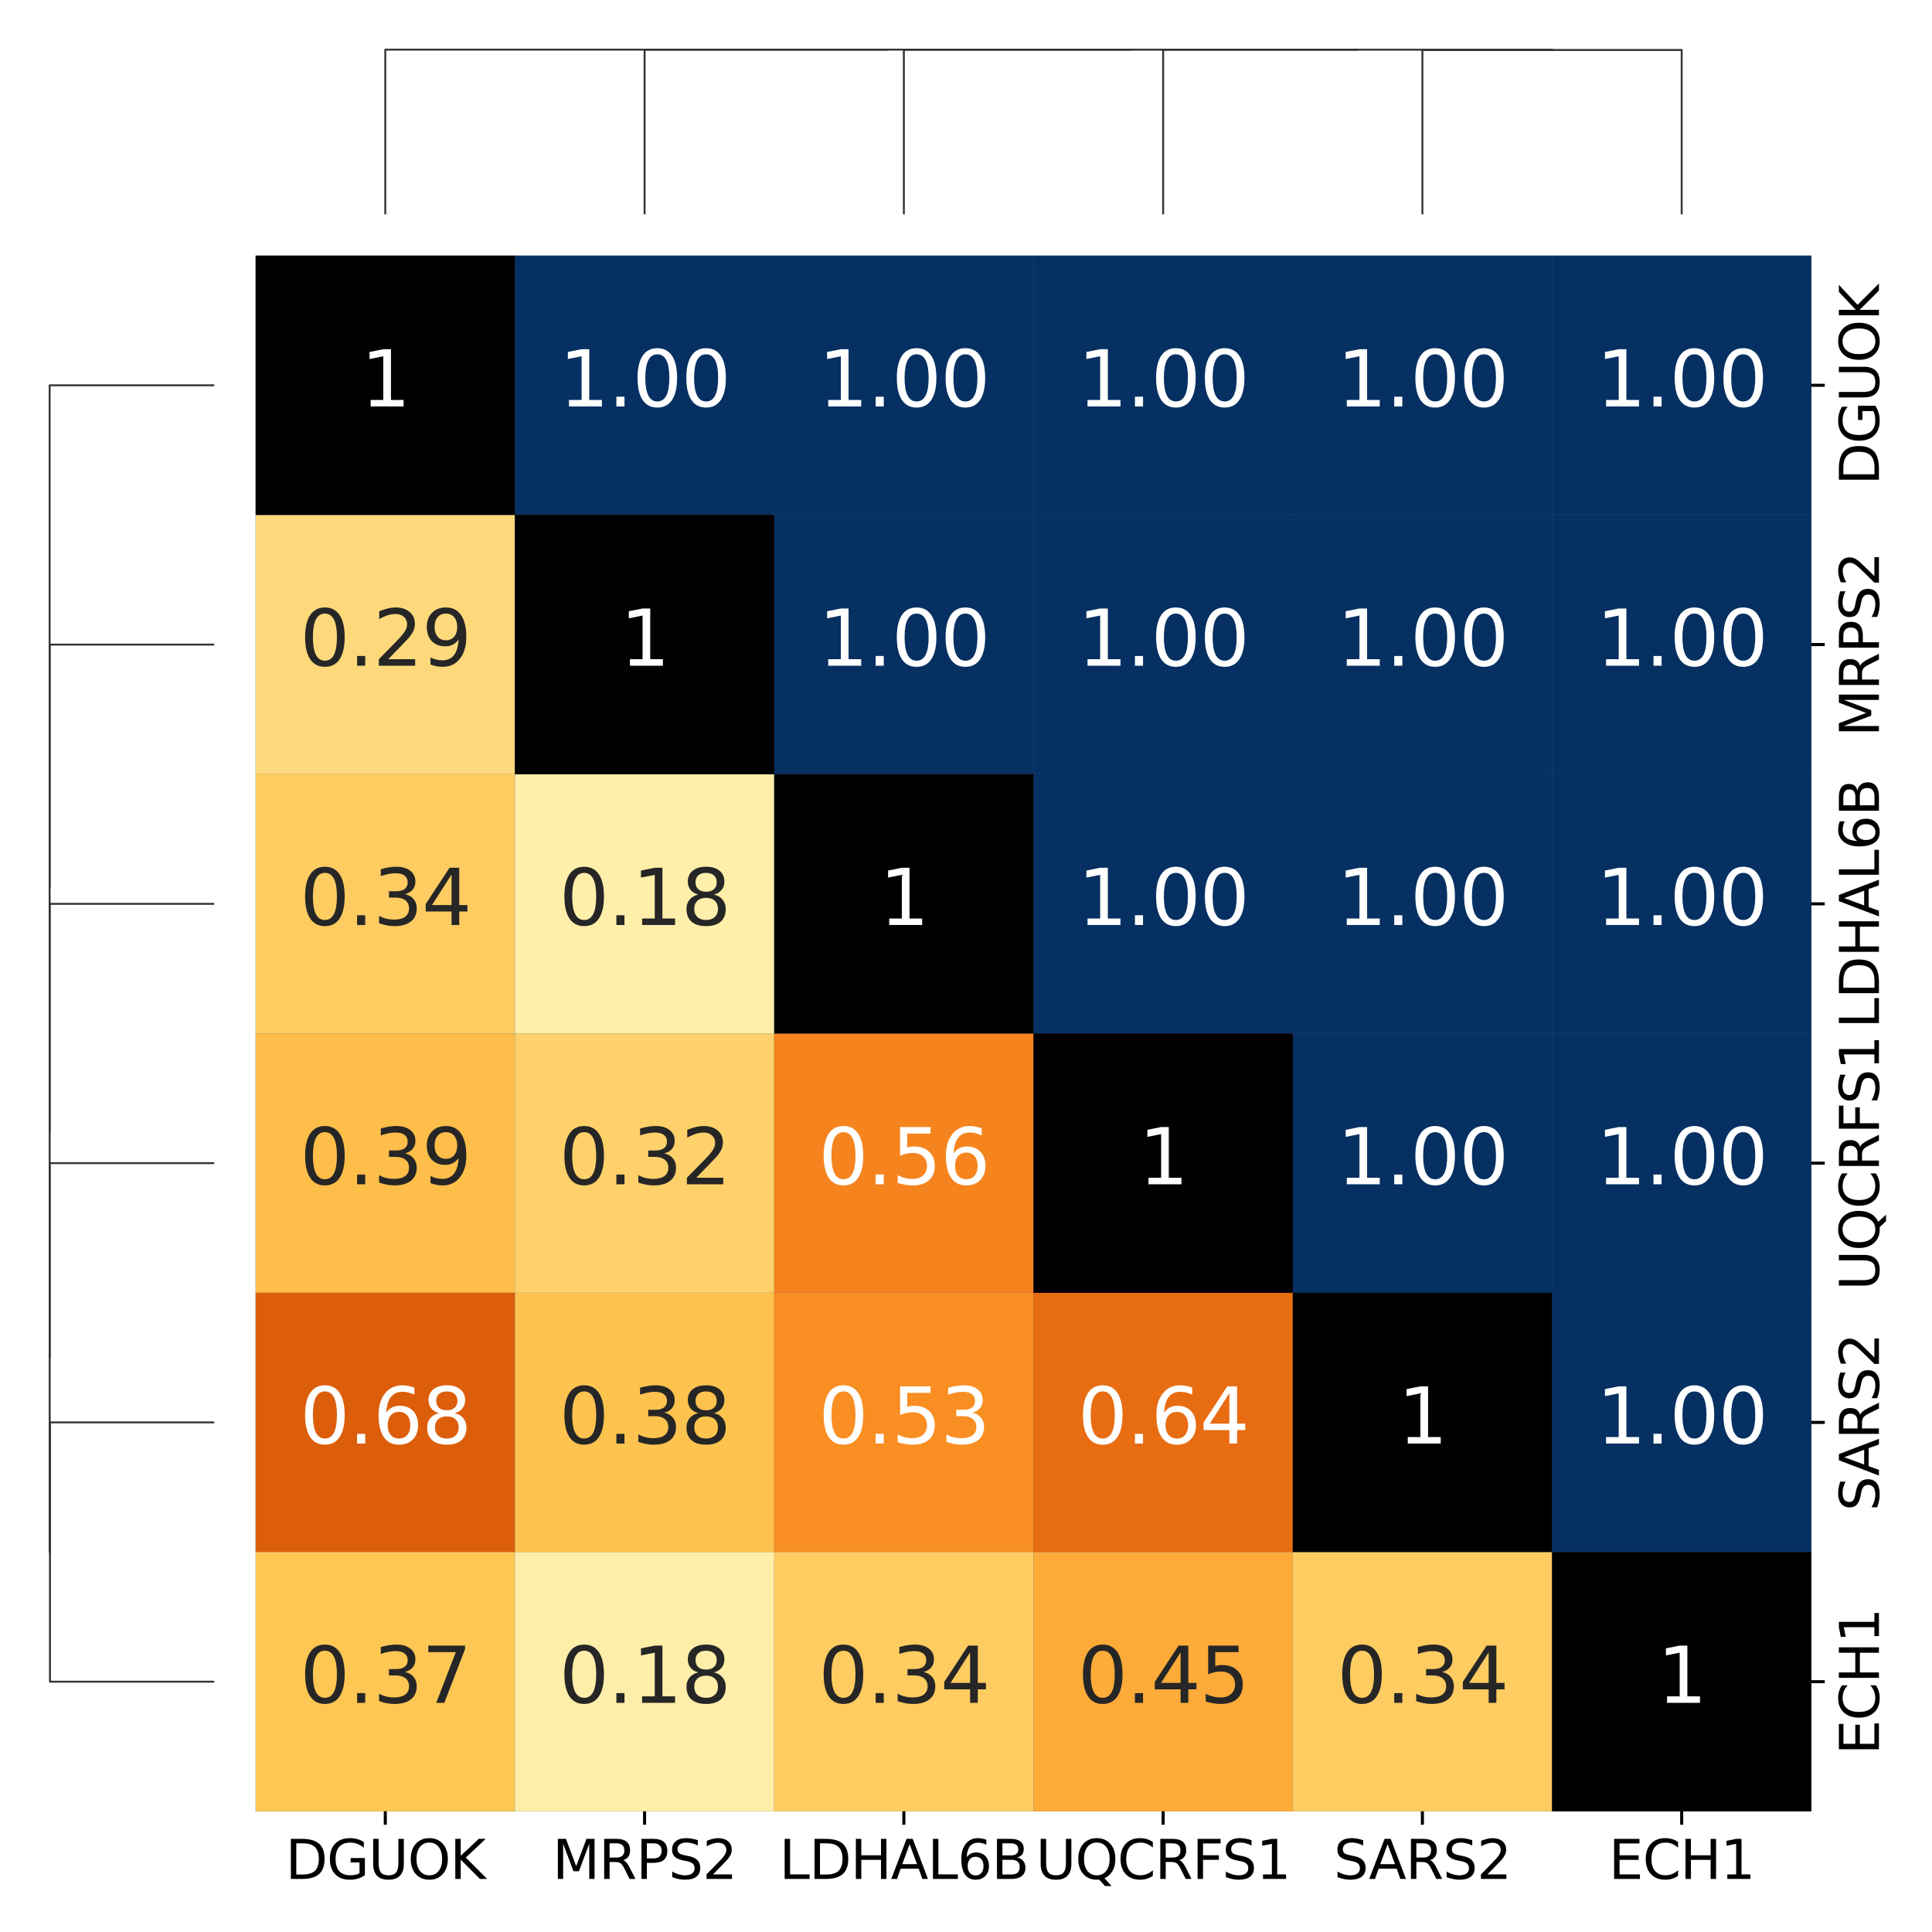<?xml version="1.0" encoding="utf-8" standalone="no"?>
<!DOCTYPE svg PUBLIC "-//W3C//DTD SVG 1.1//EN"
  "http://www.w3.org/Graphics/SVG/1.1/DTD/svg11.dtd">
<svg xmlns:xlink="http://www.w3.org/1999/xlink" width="504pt" height="504pt" viewBox="0 0 504 504" xmlns="http://www.w3.org/2000/svg" version="1.1">
 <defs>
  <style type="text/css">*{stroke-linejoin: round; stroke-linecap: butt}</style>
 </defs>
 <g id="figure_1">
  <g id="patch_1">
   <path d="M 0 504 
L 504 504 
L 504 0 
L 0 0 
z
" style="fill: #ffffff"/>
  </g>
  <g id="axes_1">
   <g id="LineCollection_1">
    <path d="M 55.892 371.063 
L 13.036 371.063 
L 13.036 438.701 
L 55.892 438.701 
" clip-path="url(#p4808b07f10)" style="fill: none; stroke: #333333; stroke-width: 0.5"/>
    <path d="M 55.892 303.425 
L 12.963 303.425 
L 12.963 404.882 
L 13.036 404.882 
" clip-path="url(#p4808b07f10)" style="fill: none; stroke: #333333; stroke-width: 0.5"/>
    <path d="M 55.892 235.787 
L 12.956 235.787 
L 12.956 354.154 
L 12.963 354.154 
" clip-path="url(#p4808b07f10)" style="fill: none; stroke: #333333; stroke-width: 0.5"/>
    <path d="M 55.892 168.149 
L 12.949 168.149 
L 12.949 294.97 
L 12.956 294.97 
" clip-path="url(#p4808b07f10)" style="fill: none; stroke: #333333; stroke-width: 0.5"/>
    <path d="M 55.892 100.511 
L 12.947 100.511 
L 12.947 231.56 
L 12.949 231.56 
" clip-path="url(#p4808b07f10)" style="fill: none; stroke: #333333; stroke-width: 0.5"/>
   </g>
  </g>
  <g id="axes_2">
   <g id="LineCollection_2">
    <path d="M 371.063 55.892 
L 371.063 13.036 
L 438.701 13.036 
L 438.701 55.892 
" clip-path="url(#p64d28098c8)" style="fill: none; stroke: #333333; stroke-width: 0.5"/>
    <path d="M 303.425 55.892 
L 303.425 12.963 
L 404.882 12.963 
L 404.882 13.036 
" clip-path="url(#p64d28098c8)" style="fill: none; stroke: #333333; stroke-width: 0.5"/>
    <path d="M 235.787 55.892 
L 235.787 12.956 
L 354.154 12.956 
L 354.154 12.963 
" clip-path="url(#p64d28098c8)" style="fill: none; stroke: #333333; stroke-width: 0.5"/>
    <path d="M 168.149 55.892 
L 168.149 12.949 
L 294.97 12.949 
L 294.97 12.956 
" clip-path="url(#p64d28098c8)" style="fill: none; stroke: #333333; stroke-width: 0.5"/>
    <path d="M 100.511 55.892 
L 100.511 12.947 
L 231.56 12.947 
L 231.56 12.949 
" clip-path="url(#p64d28098c8)" style="fill: none; stroke: #333333; stroke-width: 0.5"/>
   </g>
  </g>
  <g id="axes_3">
   <g id="patch_2">
    <path d="M 66.692 472.52 
L 472.52 472.52 
L 472.52 66.692 
L 66.692 66.692 
z
" style="fill: #ffffff"/>
   </g>
   <g id="QuadMesh_1">
    <path d="M 66.692 66.692 
L 134.33 66.692 
L 134.33 134.33 
L 66.692 134.33 
L 66.692 66.692 
" clip-path="url(#p5387a901c7)" style="fill: #67001f"/>
    <path d="M 134.33 66.692 
L 201.968 66.692 
L 201.968 134.33 
L 134.33 134.33 
L 134.33 66.692 
" clip-path="url(#p5387a901c7)" style="fill: #053061"/>
    <path d="M 201.968 66.692 
L 269.606 66.692 
L 269.606 134.33 
L 201.968 134.33 
L 201.968 66.692 
" clip-path="url(#p5387a901c7)" style="fill: #053061"/>
    <path d="M 269.606 66.692 
L 337.244 66.692 
L 337.244 134.33 
L 269.606 134.33 
L 269.606 66.692 
" clip-path="url(#p5387a901c7)" style="fill: #053061"/>
    <path d="M 337.244 66.692 
L 404.882 66.692 
L 404.882 134.33 
L 337.244 134.33 
L 337.244 66.692 
" clip-path="url(#p5387a901c7)" style="fill: #053061"/>
    <path d="M 404.882 66.692 
L 472.52 66.692 
L 472.52 134.33 
L 404.882 134.33 
L 404.882 66.692 
" clip-path="url(#p5387a901c7)" style="fill: #053061"/>
    <path d="M 66.692 134.33 
L 134.33 134.33 
L 134.33 201.968 
L 66.692 201.968 
L 66.692 134.33 
" clip-path="url(#p5387a901c7)" style="fill: #053061"/>
    <path d="M 134.33 134.33 
L 201.968 134.33 
L 201.968 201.968 
L 134.33 201.968 
L 134.33 134.33 
" clip-path="url(#p5387a901c7)" style="fill: #67001f"/>
    <path d="M 201.968 134.33 
L 269.606 134.33 
L 269.606 201.968 
L 201.968 201.968 
L 201.968 134.33 
" clip-path="url(#p5387a901c7)" style="fill: #053061"/>
    <path d="M 269.606 134.33 
L 337.244 134.33 
L 337.244 201.968 
L 269.606 201.968 
L 269.606 134.33 
" clip-path="url(#p5387a901c7)" style="fill: #053061"/>
    <path d="M 337.244 134.33 
L 404.882 134.33 
L 404.882 201.968 
L 337.244 201.968 
L 337.244 134.33 
" clip-path="url(#p5387a901c7)" style="fill: #053061"/>
    <path d="M 404.882 134.33 
L 472.52 134.33 
L 472.52 201.968 
L 404.882 201.968 
L 404.882 134.33 
" clip-path="url(#p5387a901c7)" style="fill: #053061"/>
    <path d="M 66.692 201.968 
L 134.33 201.968 
L 134.33 269.606 
L 66.692 269.606 
L 66.692 201.968 
" clip-path="url(#p5387a901c7)" style="fill: #053061"/>
    <path d="M 134.33 201.968 
L 201.968 201.968 
L 201.968 269.606 
L 134.33 269.606 
L 134.33 201.968 
" clip-path="url(#p5387a901c7)" style="fill: #053061"/>
    <path d="M 201.968 201.968 
L 269.606 201.968 
L 269.606 269.606 
L 201.968 269.606 
L 201.968 201.968 
" clip-path="url(#p5387a901c7)" style="fill: #67001f"/>
    <path d="M 269.606 201.968 
L 337.244 201.968 
L 337.244 269.606 
L 269.606 269.606 
L 269.606 201.968 
" clip-path="url(#p5387a901c7)" style="fill: #053061"/>
    <path d="M 337.244 201.968 
L 404.882 201.968 
L 404.882 269.606 
L 337.244 269.606 
L 337.244 201.968 
" clip-path="url(#p5387a901c7)" style="fill: #053061"/>
    <path d="M 404.882 201.968 
L 472.52 201.968 
L 472.52 269.606 
L 404.882 269.606 
L 404.882 201.968 
" clip-path="url(#p5387a901c7)" style="fill: #053061"/>
    <path d="M 66.692 269.606 
L 134.33 269.606 
L 134.33 337.244 
L 66.692 337.244 
L 66.692 269.606 
" clip-path="url(#p5387a901c7)" style="fill: #053061"/>
    <path d="M 134.33 269.606 
L 201.968 269.606 
L 201.968 337.244 
L 134.33 337.244 
L 134.33 269.606 
" clip-path="url(#p5387a901c7)" style="fill: #053061"/>
    <path d="M 201.968 269.606 
L 269.606 269.606 
L 269.606 337.244 
L 201.968 337.244 
L 201.968 269.606 
" clip-path="url(#p5387a901c7)" style="fill: #053061"/>
    <path d="M 269.606 269.606 
L 337.244 269.606 
L 337.244 337.244 
L 269.606 337.244 
L 269.606 269.606 
" clip-path="url(#p5387a901c7)" style="fill: #67001f"/>
    <path d="M 337.244 269.606 
L 404.882 269.606 
L 404.882 337.244 
L 337.244 337.244 
L 337.244 269.606 
" clip-path="url(#p5387a901c7)" style="fill: #053061"/>
    <path d="M 404.882 269.606 
L 472.52 269.606 
L 472.52 337.244 
L 404.882 337.244 
L 404.882 269.606 
" clip-path="url(#p5387a901c7)" style="fill: #053061"/>
    <path d="M 66.692 337.244 
L 134.33 337.244 
L 134.33 404.882 
L 66.692 404.882 
L 66.692 337.244 
" clip-path="url(#p5387a901c7)" style="fill: #053061"/>
    <path d="M 134.33 337.244 
L 201.968 337.244 
L 201.968 404.882 
L 134.33 404.882 
L 134.33 337.244 
" clip-path="url(#p5387a901c7)" style="fill: #053061"/>
    <path d="M 201.968 337.244 
L 269.606 337.244 
L 269.606 404.882 
L 201.968 404.882 
L 201.968 337.244 
" clip-path="url(#p5387a901c7)" style="fill: #053061"/>
    <path d="M 269.606 337.244 
L 337.244 337.244 
L 337.244 404.882 
L 269.606 404.882 
L 269.606 337.244 
" clip-path="url(#p5387a901c7)" style="fill: #053061"/>
    <path d="M 337.244 337.244 
L 404.882 337.244 
L 404.882 404.882 
L 337.244 404.882 
L 337.244 337.244 
" clip-path="url(#p5387a901c7)" style="fill: #67001f"/>
    <path d="M 404.882 337.244 
L 472.52 337.244 
L 472.52 404.882 
L 404.882 404.882 
L 404.882 337.244 
" clip-path="url(#p5387a901c7)" style="fill: #053061"/>
    <path d="M 66.692 404.882 
L 134.33 404.882 
L 134.33 472.52 
L 66.692 472.52 
L 66.692 404.882 
" clip-path="url(#p5387a901c7)" style="fill: #053061"/>
    <path d="M 134.33 404.882 
L 201.968 404.882 
L 201.968 472.52 
L 134.33 472.52 
L 134.33 404.882 
" clip-path="url(#p5387a901c7)" style="fill: #053061"/>
    <path d="M 201.968 404.882 
L 269.606 404.882 
L 269.606 472.52 
L 201.968 472.52 
L 201.968 404.882 
" clip-path="url(#p5387a901c7)" style="fill: #053061"/>
    <path d="M 269.606 404.882 
L 337.244 404.882 
L 337.244 472.52 
L 269.606 472.52 
L 269.606 404.882 
" clip-path="url(#p5387a901c7)" style="fill: #053061"/>
    <path d="M 337.244 404.882 
L 404.882 404.882 
L 404.882 472.52 
L 337.244 472.52 
L 337.244 404.882 
" clip-path="url(#p5387a901c7)" style="fill: #053061"/>
    <path d="M 404.882 404.882 
L 472.52 404.882 
L 472.52 472.52 
L 404.882 472.52 
L 404.882 404.882 
" clip-path="url(#p5387a901c7)" style="fill: #67001f"/>
   </g>
   <g id="QuadMesh_2">
    <path d="M 66.692 66.692 
L 134.33 66.692 
L 134.33 134.33 
L 66.692 134.33 
L 66.692 66.692 
" clip-path="url(#p5387a901c7)" style="fill: none"/>
    <path d="M 134.33 66.692 
L 201.968 66.692 
L 201.968 134.33 
L 134.33 134.33 
L 134.33 66.692 
" clip-path="url(#p5387a901c7)" style="fill: #053061"/>
    <path d="M 201.968 66.692 
L 269.606 66.692 
L 269.606 134.33 
L 201.968 134.33 
L 201.968 66.692 
" clip-path="url(#p5387a901c7)" style="fill: #053061"/>
    <path d="M 269.606 66.692 
L 337.244 66.692 
L 337.244 134.33 
L 269.606 134.33 
L 269.606 66.692 
" clip-path="url(#p5387a901c7)" style="fill: #053061"/>
    <path d="M 337.244 66.692 
L 404.882 66.692 
L 404.882 134.33 
L 337.244 134.33 
L 337.244 66.692 
" clip-path="url(#p5387a901c7)" style="fill: #053061"/>
    <path d="M 404.882 66.692 
L 472.52 66.692 
L 472.52 134.33 
L 404.882 134.33 
L 404.882 66.692 
" clip-path="url(#p5387a901c7)" style="fill: #053061"/>
    <path d="M 66.692 134.33 
L 134.33 134.33 
L 134.33 201.968 
L 66.692 201.968 
L 66.692 134.33 
" clip-path="url(#p5387a901c7)" style="fill: none"/>
    <path d="M 134.33 134.33 
L 201.968 134.33 
L 201.968 201.968 
L 134.33 201.968 
L 134.33 134.33 
" clip-path="url(#p5387a901c7)" style="fill: none"/>
    <path d="M 201.968 134.33 
L 269.606 134.33 
L 269.606 201.968 
L 201.968 201.968 
L 201.968 134.33 
" clip-path="url(#p5387a901c7)" style="fill: #053061"/>
    <path d="M 269.606 134.33 
L 337.244 134.33 
L 337.244 201.968 
L 269.606 201.968 
L 269.606 134.33 
" clip-path="url(#p5387a901c7)" style="fill: #053061"/>
    <path d="M 337.244 134.33 
L 404.882 134.33 
L 404.882 201.968 
L 337.244 201.968 
L 337.244 134.33 
" clip-path="url(#p5387a901c7)" style="fill: #053061"/>
    <path d="M 404.882 134.33 
L 472.52 134.33 
L 472.52 201.968 
L 404.882 201.968 
L 404.882 134.33 
" clip-path="url(#p5387a901c7)" style="fill: #053061"/>
    <path d="M 66.692 201.968 
L 134.33 201.968 
L 134.33 269.606 
L 66.692 269.606 
L 66.692 201.968 
" clip-path="url(#p5387a901c7)" style="fill: none"/>
    <path d="M 134.33 201.968 
L 201.968 201.968 
L 201.968 269.606 
L 134.33 269.606 
L 134.33 201.968 
" clip-path="url(#p5387a901c7)" style="fill: none"/>
    <path d="M 201.968 201.968 
L 269.606 201.968 
L 269.606 269.606 
L 201.968 269.606 
L 201.968 201.968 
" clip-path="url(#p5387a901c7)" style="fill: none"/>
    <path d="M 269.606 201.968 
L 337.244 201.968 
L 337.244 269.606 
L 269.606 269.606 
L 269.606 201.968 
" clip-path="url(#p5387a901c7)" style="fill: #053061"/>
    <path d="M 337.244 201.968 
L 404.882 201.968 
L 404.882 269.606 
L 337.244 269.606 
L 337.244 201.968 
" clip-path="url(#p5387a901c7)" style="fill: #053061"/>
    <path d="M 404.882 201.968 
L 472.52 201.968 
L 472.52 269.606 
L 404.882 269.606 
L 404.882 201.968 
" clip-path="url(#p5387a901c7)" style="fill: #053061"/>
    <path d="M 66.692 269.606 
L 134.33 269.606 
L 134.33 337.244 
L 66.692 337.244 
L 66.692 269.606 
" clip-path="url(#p5387a901c7)" style="fill: none"/>
    <path d="M 134.33 269.606 
L 201.968 269.606 
L 201.968 337.244 
L 134.33 337.244 
L 134.33 269.606 
" clip-path="url(#p5387a901c7)" style="fill: none"/>
    <path d="M 201.968 269.606 
L 269.606 269.606 
L 269.606 337.244 
L 201.968 337.244 
L 201.968 269.606 
" clip-path="url(#p5387a901c7)" style="fill: none"/>
    <path d="M 269.606 269.606 
L 337.244 269.606 
L 337.244 337.244 
L 269.606 337.244 
L 269.606 269.606 
" clip-path="url(#p5387a901c7)" style="fill: none"/>
    <path d="M 337.244 269.606 
L 404.882 269.606 
L 404.882 337.244 
L 337.244 337.244 
L 337.244 269.606 
" clip-path="url(#p5387a901c7)" style="fill: #053061"/>
    <path d="M 404.882 269.606 
L 472.52 269.606 
L 472.52 337.244 
L 404.882 337.244 
L 404.882 269.606 
" clip-path="url(#p5387a901c7)" style="fill: #053061"/>
    <path d="M 66.692 337.244 
L 134.33 337.244 
L 134.33 404.882 
L 66.692 404.882 
L 66.692 337.244 
" clip-path="url(#p5387a901c7)" style="fill: none"/>
    <path d="M 134.33 337.244 
L 201.968 337.244 
L 201.968 404.882 
L 134.33 404.882 
L 134.33 337.244 
" clip-path="url(#p5387a901c7)" style="fill: none"/>
    <path d="M 201.968 337.244 
L 269.606 337.244 
L 269.606 404.882 
L 201.968 404.882 
L 201.968 337.244 
" clip-path="url(#p5387a901c7)" style="fill: none"/>
    <path d="M 269.606 337.244 
L 337.244 337.244 
L 337.244 404.882 
L 269.606 404.882 
L 269.606 337.244 
" clip-path="url(#p5387a901c7)" style="fill: none"/>
    <path d="M 337.244 337.244 
L 404.882 337.244 
L 404.882 404.882 
L 337.244 404.882 
L 337.244 337.244 
" clip-path="url(#p5387a901c7)" style="fill: none"/>
    <path d="M 404.882 337.244 
L 472.52 337.244 
L 472.52 404.882 
L 404.882 404.882 
L 404.882 337.244 
" clip-path="url(#p5387a901c7)" style="fill: #053061"/>
    <path d="M 66.692 404.882 
L 134.33 404.882 
L 134.33 472.52 
L 66.692 472.52 
L 66.692 404.882 
" clip-path="url(#p5387a901c7)" style="fill: none"/>
    <path d="M 134.33 404.882 
L 201.968 404.882 
L 201.968 472.52 
L 134.33 472.52 
L 134.33 404.882 
" clip-path="url(#p5387a901c7)" style="fill: none"/>
    <path d="M 201.968 404.882 
L 269.606 404.882 
L 269.606 472.52 
L 201.968 472.52 
L 201.968 404.882 
" clip-path="url(#p5387a901c7)" style="fill: none"/>
    <path d="M 269.606 404.882 
L 337.244 404.882 
L 337.244 472.52 
L 269.606 472.52 
L 269.606 404.882 
" clip-path="url(#p5387a901c7)" style="fill: none"/>
    <path d="M 337.244 404.882 
L 404.882 404.882 
L 404.882 472.52 
L 337.244 472.52 
L 337.244 404.882 
" clip-path="url(#p5387a901c7)" style="fill: none"/>
    <path d="M 404.882 404.882 
L 472.52 404.882 
L 472.52 472.52 
L 404.882 472.52 
L 404.882 404.882 
" clip-path="url(#p5387a901c7)" style="fill: none"/>
   </g>
   <g id="QuadMesh_3">
    <path d="M 66.692 66.692 
L 134.33 66.692 
L 134.33 134.33 
L 66.692 134.33 
L 66.692 66.692 
" clip-path="url(#p5387a901c7)" style="fill: none"/>
    <path d="M 134.33 66.692 
L 201.968 66.692 
L 201.968 134.33 
L 134.33 134.33 
L 134.33 66.692 
" clip-path="url(#p5387a901c7)" style="fill: none"/>
    <path d="M 201.968 66.692 
L 269.606 66.692 
L 269.606 134.33 
L 201.968 134.33 
L 201.968 66.692 
" clip-path="url(#p5387a901c7)" style="fill: none"/>
    <path d="M 269.606 66.692 
L 337.244 66.692 
L 337.244 134.33 
L 269.606 134.33 
L 269.606 66.692 
" clip-path="url(#p5387a901c7)" style="fill: none"/>
    <path d="M 337.244 66.692 
L 404.882 66.692 
L 404.882 134.33 
L 337.244 134.33 
L 337.244 66.692 
" clip-path="url(#p5387a901c7)" style="fill: none"/>
    <path d="M 404.882 66.692 
L 472.52 66.692 
L 472.52 134.33 
L 404.882 134.33 
L 404.882 66.692 
" clip-path="url(#p5387a901c7)" style="fill: none"/>
    <path d="M 66.692 134.33 
L 134.33 134.33 
L 134.33 201.968 
L 66.692 201.968 
L 66.692 134.33 
" clip-path="url(#p5387a901c7)" style="fill: #fed97c"/>
    <path d="M 134.33 134.33 
L 201.968 134.33 
L 201.968 201.968 
L 134.33 201.968 
L 134.33 134.33 
" clip-path="url(#p5387a901c7)" style="fill: none"/>
    <path d="M 201.968 134.33 
L 269.606 134.33 
L 269.606 201.968 
L 201.968 201.968 
L 201.968 134.33 
" clip-path="url(#p5387a901c7)" style="fill: none"/>
    <path d="M 269.606 134.33 
L 337.244 134.33 
L 337.244 201.968 
L 269.606 201.968 
L 269.606 134.33 
" clip-path="url(#p5387a901c7)" style="fill: none"/>
    <path d="M 337.244 134.33 
L 404.882 134.33 
L 404.882 201.968 
L 337.244 201.968 
L 337.244 134.33 
" clip-path="url(#p5387a901c7)" style="fill: none"/>
    <path d="M 404.882 134.33 
L 472.52 134.33 
L 472.52 201.968 
L 404.882 201.968 
L 404.882 134.33 
" clip-path="url(#p5387a901c7)" style="fill: none"/>
    <path d="M 66.692 201.968 
L 134.33 201.968 
L 134.33 269.606 
L 66.692 269.606 
L 66.692 201.968 
" clip-path="url(#p5387a901c7)" style="fill: #fecc61"/>
    <path d="M 134.33 201.968 
L 201.968 201.968 
L 201.968 269.606 
L 134.33 269.606 
L 134.33 201.968 
" clip-path="url(#p5387a901c7)" style="fill: #ffefaa"/>
    <path d="M 201.968 201.968 
L 269.606 201.968 
L 269.606 269.606 
L 201.968 269.606 
L 201.968 201.968 
" clip-path="url(#p5387a901c7)" style="fill: none"/>
    <path d="M 269.606 201.968 
L 337.244 201.968 
L 337.244 269.606 
L 269.606 269.606 
L 269.606 201.968 
" clip-path="url(#p5387a901c7)" style="fill: none"/>
    <path d="M 337.244 201.968 
L 404.882 201.968 
L 404.882 269.606 
L 337.244 269.606 
L 337.244 201.968 
" clip-path="url(#p5387a901c7)" style="fill: none"/>
    <path d="M 404.882 201.968 
L 472.52 201.968 
L 472.52 269.606 
L 404.882 269.606 
L 404.882 201.968 
" clip-path="url(#p5387a901c7)" style="fill: none"/>
    <path d="M 66.692 269.606 
L 134.33 269.606 
L 134.33 337.244 
L 66.692 337.244 
L 66.692 269.606 
" clip-path="url(#p5387a901c7)" style="fill: #febe4a"/>
    <path d="M 134.33 269.606 
L 201.968 269.606 
L 201.968 337.244 
L 134.33 337.244 
L 134.33 269.606 
" clip-path="url(#p5387a901c7)" style="fill: #fed16b"/>
    <path d="M 201.968 269.606 
L 269.606 269.606 
L 269.606 337.244 
L 201.968 337.244 
L 201.968 269.606 
" clip-path="url(#p5387a901c7)" style="fill: #f5841e"/>
    <path d="M 269.606 269.606 
L 337.244 269.606 
L 337.244 337.244 
L 269.606 337.244 
L 269.606 269.606 
" clip-path="url(#p5387a901c7)" style="fill: none"/>
    <path d="M 337.244 269.606 
L 404.882 269.606 
L 404.882 337.244 
L 337.244 337.244 
L 337.244 269.606 
" clip-path="url(#p5387a901c7)" style="fill: none"/>
    <path d="M 404.882 269.606 
L 472.52 269.606 
L 472.52 337.244 
L 404.882 337.244 
L 404.882 269.606 
" clip-path="url(#p5387a901c7)" style="fill: none"/>
    <path d="M 66.692 337.244 
L 134.33 337.244 
L 134.33 404.882 
L 66.692 404.882 
L 66.692 337.244 
" clip-path="url(#p5387a901c7)" style="fill: #dc5e0b"/>
    <path d="M 134.33 337.244 
L 201.968 337.244 
L 201.968 404.882 
L 134.33 404.882 
L 134.33 337.244 
" clip-path="url(#p5387a901c7)" style="fill: #fec34f"/>
    <path d="M 201.968 337.244 
L 269.606 337.244 
L 269.606 404.882 
L 201.968 404.882 
L 201.968 337.244 
" clip-path="url(#p5387a901c7)" style="fill: #f98e23"/>
    <path d="M 269.606 337.244 
L 337.244 337.244 
L 337.244 404.882 
L 269.606 404.882 
L 269.606 337.244 
" clip-path="url(#p5387a901c7)" style="fill: #e86c12"/>
    <path d="M 337.244 337.244 
L 404.882 337.244 
L 404.882 404.882 
L 337.244 404.882 
L 337.244 337.244 
" clip-path="url(#p5387a901c7)" style="fill: none"/>
    <path d="M 404.882 337.244 
L 472.52 337.244 
L 472.52 404.882 
L 404.882 404.882 
L 404.882 337.244 
" clip-path="url(#p5387a901c7)" style="fill: none"/>
    <path d="M 66.692 404.882 
L 134.33 404.882 
L 134.33 472.52 
L 66.692 472.52 
L 66.692 404.882 
" clip-path="url(#p5387a901c7)" style="fill: #fec754"/>
    <path d="M 134.33 404.882 
L 201.968 404.882 
L 201.968 472.52 
L 134.33 472.52 
L 134.33 404.882 
" clip-path="url(#p5387a901c7)" style="fill: #ffeea9"/>
    <path d="M 201.968 404.882 
L 269.606 404.882 
L 269.606 472.52 
L 201.968 472.52 
L 201.968 404.882 
" clip-path="url(#p5387a901c7)" style="fill: #fecc61"/>
    <path d="M 269.606 404.882 
L 337.244 404.882 
L 337.244 472.52 
L 269.606 472.52 
L 269.606 404.882 
" clip-path="url(#p5387a901c7)" style="fill: #feab39"/>
    <path d="M 337.244 404.882 
L 404.882 404.882 
L 404.882 472.52 
L 337.244 472.52 
L 337.244 404.882 
" clip-path="url(#p5387a901c7)" style="fill: #fecc61"/>
    <path d="M 404.882 404.882 
L 472.52 404.882 
L 472.52 472.52 
L 404.882 472.52 
L 404.882 404.882 
" clip-path="url(#p5387a901c7)" style="fill: none"/>
   </g>
   <g id="QuadMesh_4">
    <path d="M 66.692 66.692 
L 134.33 66.692 
L 134.33 134.33 
L 66.692 134.33 
L 66.692 66.692 
" clip-path="url(#p5387a901c7)"/>
    <path d="M 134.33 66.692 
L 201.968 66.692 
L 201.968 134.33 
L 134.33 134.33 
L 134.33 66.692 
" clip-path="url(#p5387a901c7)" style="fill: none"/>
    <path d="M 201.968 66.692 
L 269.606 66.692 
L 269.606 134.33 
L 201.968 134.33 
L 201.968 66.692 
" clip-path="url(#p5387a901c7)" style="fill: none"/>
    <path d="M 269.606 66.692 
L 337.244 66.692 
L 337.244 134.33 
L 269.606 134.33 
L 269.606 66.692 
" clip-path="url(#p5387a901c7)" style="fill: none"/>
    <path d="M 337.244 66.692 
L 404.882 66.692 
L 404.882 134.33 
L 337.244 134.33 
L 337.244 66.692 
" clip-path="url(#p5387a901c7)" style="fill: none"/>
    <path d="M 404.882 66.692 
L 472.52 66.692 
L 472.52 134.33 
L 404.882 134.33 
L 404.882 66.692 
" clip-path="url(#p5387a901c7)" style="fill: none"/>
    <path d="M 66.692 134.33 
L 134.33 134.33 
L 134.33 201.968 
L 66.692 201.968 
L 66.692 134.33 
" clip-path="url(#p5387a901c7)" style="fill: none"/>
    <path d="M 134.33 134.33 
L 201.968 134.33 
L 201.968 201.968 
L 134.33 201.968 
L 134.33 134.33 
" clip-path="url(#p5387a901c7)"/>
    <path d="M 201.968 134.33 
L 269.606 134.33 
L 269.606 201.968 
L 201.968 201.968 
L 201.968 134.33 
" clip-path="url(#p5387a901c7)" style="fill: none"/>
    <path d="M 269.606 134.33 
L 337.244 134.33 
L 337.244 201.968 
L 269.606 201.968 
L 269.606 134.33 
" clip-path="url(#p5387a901c7)" style="fill: none"/>
    <path d="M 337.244 134.33 
L 404.882 134.33 
L 404.882 201.968 
L 337.244 201.968 
L 337.244 134.33 
" clip-path="url(#p5387a901c7)" style="fill: none"/>
    <path d="M 404.882 134.33 
L 472.52 134.33 
L 472.52 201.968 
L 404.882 201.968 
L 404.882 134.33 
" clip-path="url(#p5387a901c7)" style="fill: none"/>
    <path d="M 66.692 201.968 
L 134.33 201.968 
L 134.33 269.606 
L 66.692 269.606 
L 66.692 201.968 
" clip-path="url(#p5387a901c7)" style="fill: none"/>
    <path d="M 134.33 201.968 
L 201.968 201.968 
L 201.968 269.606 
L 134.33 269.606 
L 134.33 201.968 
" clip-path="url(#p5387a901c7)" style="fill: none"/>
    <path d="M 201.968 201.968 
L 269.606 201.968 
L 269.606 269.606 
L 201.968 269.606 
L 201.968 201.968 
" clip-path="url(#p5387a901c7)"/>
    <path d="M 269.606 201.968 
L 337.244 201.968 
L 337.244 269.606 
L 269.606 269.606 
L 269.606 201.968 
" clip-path="url(#p5387a901c7)" style="fill: none"/>
    <path d="M 337.244 201.968 
L 404.882 201.968 
L 404.882 269.606 
L 337.244 269.606 
L 337.244 201.968 
" clip-path="url(#p5387a901c7)" style="fill: none"/>
    <path d="M 404.882 201.968 
L 472.52 201.968 
L 472.52 269.606 
L 404.882 269.606 
L 404.882 201.968 
" clip-path="url(#p5387a901c7)" style="fill: none"/>
    <path d="M 66.692 269.606 
L 134.33 269.606 
L 134.33 337.244 
L 66.692 337.244 
L 66.692 269.606 
" clip-path="url(#p5387a901c7)" style="fill: none"/>
    <path d="M 134.33 269.606 
L 201.968 269.606 
L 201.968 337.244 
L 134.33 337.244 
L 134.33 269.606 
" clip-path="url(#p5387a901c7)" style="fill: none"/>
    <path d="M 201.968 269.606 
L 269.606 269.606 
L 269.606 337.244 
L 201.968 337.244 
L 201.968 269.606 
" clip-path="url(#p5387a901c7)" style="fill: none"/>
    <path d="M 269.606 269.606 
L 337.244 269.606 
L 337.244 337.244 
L 269.606 337.244 
L 269.606 269.606 
" clip-path="url(#p5387a901c7)"/>
    <path d="M 337.244 269.606 
L 404.882 269.606 
L 404.882 337.244 
L 337.244 337.244 
L 337.244 269.606 
" clip-path="url(#p5387a901c7)" style="fill: none"/>
    <path d="M 404.882 269.606 
L 472.52 269.606 
L 472.52 337.244 
L 404.882 337.244 
L 404.882 269.606 
" clip-path="url(#p5387a901c7)" style="fill: none"/>
    <path d="M 66.692 337.244 
L 134.33 337.244 
L 134.33 404.882 
L 66.692 404.882 
L 66.692 337.244 
" clip-path="url(#p5387a901c7)" style="fill: none"/>
    <path d="M 134.33 337.244 
L 201.968 337.244 
L 201.968 404.882 
L 134.33 404.882 
L 134.33 337.244 
" clip-path="url(#p5387a901c7)" style="fill: none"/>
    <path d="M 201.968 337.244 
L 269.606 337.244 
L 269.606 404.882 
L 201.968 404.882 
L 201.968 337.244 
" clip-path="url(#p5387a901c7)" style="fill: none"/>
    <path d="M 269.606 337.244 
L 337.244 337.244 
L 337.244 404.882 
L 269.606 404.882 
L 269.606 337.244 
" clip-path="url(#p5387a901c7)" style="fill: none"/>
    <path d="M 337.244 337.244 
L 404.882 337.244 
L 404.882 404.882 
L 337.244 404.882 
L 337.244 337.244 
" clip-path="url(#p5387a901c7)"/>
    <path d="M 404.882 337.244 
L 472.52 337.244 
L 472.52 404.882 
L 404.882 404.882 
L 404.882 337.244 
" clip-path="url(#p5387a901c7)" style="fill: none"/>
    <path d="M 66.692 404.882 
L 134.33 404.882 
L 134.33 472.52 
L 66.692 472.52 
L 66.692 404.882 
" clip-path="url(#p5387a901c7)" style="fill: none"/>
    <path d="M 134.33 404.882 
L 201.968 404.882 
L 201.968 472.52 
L 134.33 472.52 
L 134.33 404.882 
" clip-path="url(#p5387a901c7)" style="fill: none"/>
    <path d="M 201.968 404.882 
L 269.606 404.882 
L 269.606 472.52 
L 201.968 472.52 
L 201.968 404.882 
" clip-path="url(#p5387a901c7)" style="fill: none"/>
    <path d="M 269.606 404.882 
L 337.244 404.882 
L 337.244 472.52 
L 269.606 472.52 
L 269.606 404.882 
" clip-path="url(#p5387a901c7)" style="fill: none"/>
    <path d="M 337.244 404.882 
L 404.882 404.882 
L 404.882 472.52 
L 337.244 472.52 
L 337.244 404.882 
" clip-path="url(#p5387a901c7)" style="fill: none"/>
    <path d="M 404.882 404.882 
L 472.52 404.882 
L 472.52 472.52 
L 404.882 472.52 
L 404.882 404.882 
" clip-path="url(#p5387a901c7)"/>
   </g>
   <g id="matplotlib.axis_1">
    <g id="xtick_1">
     <g id="line2d_1">
      <defs>
       <path id="m16e3fe08bd" d="M 0 0 
L 0 3.5 
" style="stroke: #000000; stroke-width: 0.8"/>
      </defs>
      <g>
       <use xlink:href="#m16e3fe08bd" x="100.511" y="472.52" style="stroke: #000000; stroke-width: 0.8"/>
      </g>
     </g>
     <g id="text_1">
      <!-- DGUOK -->
      <g transform="translate(74.473 490.158) scale(0.14 -0.14)">
       <defs>
        <path id="DejaVuSans-44" d="M 1259 4147 
L 1259 519 
L 2022 519 
Q 2988 519 3436 956 
Q 3884 1394 3884 2338 
Q 3884 3275 3436 3711 
Q 2988 4147 2022 4147 
L 1259 4147 
z
M 628 4666 
L 1925 4666 
Q 3281 4666 3915 4102 
Q 4550 3538 4550 2338 
Q 4550 1131 3912 565 
Q 3275 0 1925 0 
L 628 0 
L 628 4666 
z
" transform="scale(0.016)"/>
        <path id="DejaVuSans-47" d="M 3809 666 
L 3809 1919 
L 2778 1919 
L 2778 2438 
L 4434 2438 
L 4434 434 
Q 4069 175 3628 42 
Q 3188 -91 2688 -91 
Q 1594 -91 976 548 
Q 359 1188 359 2328 
Q 359 3472 976 4111 
Q 1594 4750 2688 4750 
Q 3144 4750 3555 4637 
Q 3966 4525 4313 4306 
L 4313 3634 
Q 3963 3931 3569 4081 
Q 3175 4231 2741 4231 
Q 1884 4231 1454 3753 
Q 1025 3275 1025 2328 
Q 1025 1384 1454 906 
Q 1884 428 2741 428 
Q 3075 428 3337 486 
Q 3600 544 3809 666 
z
" transform="scale(0.016)"/>
        <path id="DejaVuSans-55" d="M 556 4666 
L 1191 4666 
L 1191 1831 
Q 1191 1081 1462 751 
Q 1734 422 2344 422 
Q 2950 422 3222 751 
Q 3494 1081 3494 1831 
L 3494 4666 
L 4128 4666 
L 4128 1753 
Q 4128 841 3676 375 
Q 3225 -91 2344 -91 
Q 1459 -91 1007 375 
Q 556 841 556 1753 
L 556 4666 
z
" transform="scale(0.016)"/>
        <path id="DejaVuSans-4f" d="M 2522 4238 
Q 1834 4238 1429 3725 
Q 1025 3213 1025 2328 
Q 1025 1447 1429 934 
Q 1834 422 2522 422 
Q 3209 422 3611 934 
Q 4013 1447 4013 2328 
Q 4013 3213 3611 3725 
Q 3209 4238 2522 4238 
z
M 2522 4750 
Q 3503 4750 4090 4092 
Q 4678 3434 4678 2328 
Q 4678 1225 4090 567 
Q 3503 -91 2522 -91 
Q 1538 -91 948 565 
Q 359 1222 359 2328 
Q 359 3434 948 4092 
Q 1538 4750 2522 4750 
z
" transform="scale(0.016)"/>
        <path id="DejaVuSans-4b" d="M 628 4666 
L 1259 4666 
L 1259 2694 
L 3353 4666 
L 4166 4666 
L 1850 2491 
L 4331 0 
L 3500 0 
L 1259 2247 
L 1259 0 
L 628 0 
L 628 4666 
z
" transform="scale(0.016)"/>
       </defs>
       <use xlink:href="#DejaVuSans-44"/>
       <use xlink:href="#DejaVuSans-47" x="77.002"/>
       <use xlink:href="#DejaVuSans-55" x="154.492"/>
       <use xlink:href="#DejaVuSans-4f" x="227.686"/>
       <use xlink:href="#DejaVuSans-4b" x="306.396"/>
      </g>
     </g>
    </g>
    <g id="xtick_2">
     <g id="line2d_2">
      <g>
       <use xlink:href="#m16e3fe08bd" x="168.149" y="472.52" style="stroke: #000000; stroke-width: 0.8"/>
      </g>
     </g>
     <g id="text_2">
      <!-- MRPS2 -->
      <g transform="translate(144.127 490.158) scale(0.14 -0.14)">
       <defs>
        <path id="DejaVuSans-4d" d="M 628 4666 
L 1569 4666 
L 2759 1491 
L 3956 4666 
L 4897 4666 
L 4897 0 
L 4281 0 
L 4281 4097 
L 3078 897 
L 2444 897 
L 1241 4097 
L 1241 0 
L 628 0 
L 628 4666 
z
" transform="scale(0.016)"/>
        <path id="DejaVuSans-52" d="M 2841 2188 
Q 3044 2119 3236 1894 
Q 3428 1669 3622 1275 
L 4263 0 
L 3584 0 
L 2988 1197 
Q 2756 1666 2539 1819 
Q 2322 1972 1947 1972 
L 1259 1972 
L 1259 0 
L 628 0 
L 628 4666 
L 2053 4666 
Q 2853 4666 3247 4331 
Q 3641 3997 3641 3322 
Q 3641 2881 3436 2590 
Q 3231 2300 2841 2188 
z
M 1259 4147 
L 1259 2491 
L 2053 2491 
Q 2509 2491 2742 2702 
Q 2975 2913 2975 3322 
Q 2975 3731 2742 3939 
Q 2509 4147 2053 4147 
L 1259 4147 
z
" transform="scale(0.016)"/>
        <path id="DejaVuSans-50" d="M 1259 4147 
L 1259 2394 
L 2053 2394 
Q 2494 2394 2734 2622 
Q 2975 2850 2975 3272 
Q 2975 3691 2734 3919 
Q 2494 4147 2053 4147 
L 1259 4147 
z
M 628 4666 
L 2053 4666 
Q 2838 4666 3239 4311 
Q 3641 3956 3641 3272 
Q 3641 2581 3239 2228 
Q 2838 1875 2053 1875 
L 1259 1875 
L 1259 0 
L 628 0 
L 628 4666 
z
" transform="scale(0.016)"/>
        <path id="DejaVuSans-53" d="M 3425 4513 
L 3425 3897 
Q 3066 4069 2747 4153 
Q 2428 4238 2131 4238 
Q 1616 4238 1336 4038 
Q 1056 3838 1056 3469 
Q 1056 3159 1242 3001 
Q 1428 2844 1947 2747 
L 2328 2669 
Q 3034 2534 3370 2195 
Q 3706 1856 3706 1288 
Q 3706 609 3251 259 
Q 2797 -91 1919 -91 
Q 1588 -91 1214 -16 
Q 841 59 441 206 
L 441 856 
Q 825 641 1194 531 
Q 1563 422 1919 422 
Q 2459 422 2753 634 
Q 3047 847 3047 1241 
Q 3047 1584 2836 1778 
Q 2625 1972 2144 2069 
L 1759 2144 
Q 1053 2284 737 2584 
Q 422 2884 422 3419 
Q 422 4038 858 4394 
Q 1294 4750 2059 4750 
Q 2388 4750 2728 4690 
Q 3069 4631 3425 4513 
z
" transform="scale(0.016)"/>
        <path id="DejaVuSans-32" d="M 1228 531 
L 3431 531 
L 3431 0 
L 469 0 
L 469 531 
Q 828 903 1448 1529 
Q 2069 2156 2228 2338 
Q 2531 2678 2651 2914 
Q 2772 3150 2772 3378 
Q 2772 3750 2511 3984 
Q 2250 4219 1831 4219 
Q 1534 4219 1204 4116 
Q 875 4013 500 3803 
L 500 4441 
Q 881 4594 1212 4672 
Q 1544 4750 1819 4750 
Q 2544 4750 2975 4387 
Q 3406 4025 3406 3419 
Q 3406 3131 3298 2873 
Q 3191 2616 2906 2266 
Q 2828 2175 2409 1742 
Q 1991 1309 1228 531 
z
" transform="scale(0.016)"/>
       </defs>
       <use xlink:href="#DejaVuSans-4d"/>
       <use xlink:href="#DejaVuSans-52" x="86.279"/>
       <use xlink:href="#DejaVuSans-50" x="155.762"/>
       <use xlink:href="#DejaVuSans-53" x="216.064"/>
       <use xlink:href="#DejaVuSans-32" x="279.541"/>
      </g>
     </g>
    </g>
    <g id="xtick_3">
     <g id="line2d_3">
      <g>
       <use xlink:href="#m16e3fe08bd" x="235.787" y="472.52" style="stroke: #000000; stroke-width: 0.8"/>
      </g>
     </g>
     <g id="text_3">
      <!-- LDHAL6B -->
      <g transform="translate(203.287 490.158) scale(0.14 -0.14)">
       <defs>
        <path id="DejaVuSans-4c" d="M 628 4666 
L 1259 4666 
L 1259 531 
L 3531 531 
L 3531 0 
L 628 0 
L 628 4666 
z
" transform="scale(0.016)"/>
        <path id="DejaVuSans-48" d="M 628 4666 
L 1259 4666 
L 1259 2753 
L 3553 2753 
L 3553 4666 
L 4184 4666 
L 4184 0 
L 3553 0 
L 3553 2222 
L 1259 2222 
L 1259 0 
L 628 0 
L 628 4666 
z
" transform="scale(0.016)"/>
        <path id="DejaVuSans-41" d="M 2188 4044 
L 1331 1722 
L 3047 1722 
L 2188 4044 
z
M 1831 4666 
L 2547 4666 
L 4325 0 
L 3669 0 
L 3244 1197 
L 1141 1197 
L 716 0 
L 50 0 
L 1831 4666 
z
" transform="scale(0.016)"/>
        <path id="DejaVuSans-36" d="M 2113 2584 
Q 1688 2584 1439 2293 
Q 1191 2003 1191 1497 
Q 1191 994 1439 701 
Q 1688 409 2113 409 
Q 2538 409 2786 701 
Q 3034 994 3034 1497 
Q 3034 2003 2786 2293 
Q 2538 2584 2113 2584 
z
M 3366 4563 
L 3366 3988 
Q 3128 4100 2886 4159 
Q 2644 4219 2406 4219 
Q 1781 4219 1451 3797 
Q 1122 3375 1075 2522 
Q 1259 2794 1537 2939 
Q 1816 3084 2150 3084 
Q 2853 3084 3261 2657 
Q 3669 2231 3669 1497 
Q 3669 778 3244 343 
Q 2819 -91 2113 -91 
Q 1303 -91 875 529 
Q 447 1150 447 2328 
Q 447 3434 972 4092 
Q 1497 4750 2381 4750 
Q 2619 4750 2861 4703 
Q 3103 4656 3366 4563 
z
" transform="scale(0.016)"/>
        <path id="DejaVuSans-42" d="M 1259 2228 
L 1259 519 
L 2272 519 
Q 2781 519 3026 730 
Q 3272 941 3272 1375 
Q 3272 1813 3026 2020 
Q 2781 2228 2272 2228 
L 1259 2228 
z
M 1259 4147 
L 1259 2741 
L 2194 2741 
Q 2656 2741 2882 2914 
Q 3109 3088 3109 3444 
Q 3109 3797 2882 3972 
Q 2656 4147 2194 4147 
L 1259 4147 
z
M 628 4666 
L 2241 4666 
Q 2963 4666 3353 4366 
Q 3744 4066 3744 3513 
Q 3744 3084 3544 2831 
Q 3344 2578 2956 2516 
Q 3422 2416 3680 2098 
Q 3938 1781 3938 1306 
Q 3938 681 3513 340 
Q 3088 0 2303 0 
L 628 0 
L 628 4666 
z
" transform="scale(0.016)"/>
       </defs>
       <use xlink:href="#DejaVuSans-4c"/>
       <use xlink:href="#DejaVuSans-44" x="55.713"/>
       <use xlink:href="#DejaVuSans-48" x="132.715"/>
       <use xlink:href="#DejaVuSans-41" x="207.91"/>
       <use xlink:href="#DejaVuSans-4c" x="276.318"/>
       <use xlink:href="#DejaVuSans-36" x="332.031"/>
       <use xlink:href="#DejaVuSans-42" x="395.654"/>
      </g>
     </g>
    </g>
    <g id="xtick_4">
     <g id="line2d_4">
      <g>
       <use xlink:href="#m16e3fe08bd" x="303.425" y="472.52" style="stroke: #000000; stroke-width: 0.8"/>
      </g>
     </g>
     <g id="text_4">
      <!-- UQCRFS1 -->
      <g transform="translate(270.238 490.158) scale(0.14 -0.14)">
       <defs>
        <path id="DejaVuSans-51" d="M 2522 4238 
Q 1834 4238 1429 3725 
Q 1025 3213 1025 2328 
Q 1025 1447 1429 934 
Q 1834 422 2522 422 
Q 3209 422 3611 934 
Q 4013 1447 4013 2328 
Q 4013 3213 3611 3725 
Q 3209 4238 2522 4238 
z
M 3406 84 
L 4238 -825 
L 3475 -825 
L 2784 -78 
Q 2681 -84 2626 -87 
Q 2572 -91 2522 -91 
Q 1538 -91 948 567 
Q 359 1225 359 2328 
Q 359 3434 948 4092 
Q 1538 4750 2522 4750 
Q 3503 4750 4090 4092 
Q 4678 3434 4678 2328 
Q 4678 1516 4351 937 
Q 4025 359 3406 84 
z
" transform="scale(0.016)"/>
        <path id="DejaVuSans-43" d="M 4122 4306 
L 4122 3641 
Q 3803 3938 3442 4084 
Q 3081 4231 2675 4231 
Q 1875 4231 1450 3742 
Q 1025 3253 1025 2328 
Q 1025 1406 1450 917 
Q 1875 428 2675 428 
Q 3081 428 3442 575 
Q 3803 722 4122 1019 
L 4122 359 
Q 3791 134 3420 21 
Q 3050 -91 2638 -91 
Q 1578 -91 968 557 
Q 359 1206 359 2328 
Q 359 3453 968 4101 
Q 1578 4750 2638 4750 
Q 3056 4750 3426 4639 
Q 3797 4528 4122 4306 
z
" transform="scale(0.016)"/>
        <path id="DejaVuSans-46" d="M 628 4666 
L 3309 4666 
L 3309 4134 
L 1259 4134 
L 1259 2759 
L 3109 2759 
L 3109 2228 
L 1259 2228 
L 1259 0 
L 628 0 
L 628 4666 
z
" transform="scale(0.016)"/>
        <path id="DejaVuSans-31" d="M 794 531 
L 1825 531 
L 1825 4091 
L 703 3866 
L 703 4441 
L 1819 4666 
L 2450 4666 
L 2450 531 
L 3481 531 
L 3481 0 
L 794 0 
L 794 531 
z
" transform="scale(0.016)"/>
       </defs>
       <use xlink:href="#DejaVuSans-55"/>
       <use xlink:href="#DejaVuSans-51" x="73.193"/>
       <use xlink:href="#DejaVuSans-43" x="151.904"/>
       <use xlink:href="#DejaVuSans-52" x="221.729"/>
       <use xlink:href="#DejaVuSans-46" x="291.211"/>
       <use xlink:href="#DejaVuSans-53" x="346.98"/>
       <use xlink:href="#DejaVuSans-31" x="410.457"/>
      </g>
     </g>
    </g>
    <g id="xtick_5">
     <g id="line2d_5">
      <g>
       <use xlink:href="#m16e3fe08bd" x="371.063" y="472.52" style="stroke: #000000; stroke-width: 0.8"/>
      </g>
     </g>
     <g id="text_5">
      <!-- SARS2 -->
      <g transform="translate(347.938 490.158) scale(0.14 -0.14)">
       <use xlink:href="#DejaVuSans-53"/>
       <use xlink:href="#DejaVuSans-41" x="65.352"/>
       <use xlink:href="#DejaVuSans-52" x="133.76"/>
       <use xlink:href="#DejaVuSans-53" x="203.242"/>
       <use xlink:href="#DejaVuSans-32" x="266.719"/>
      </g>
     </g>
    </g>
    <g id="xtick_6">
     <g id="line2d_6">
      <g>
       <use xlink:href="#m16e3fe08bd" x="438.701" y="472.52" style="stroke: #000000; stroke-width: 0.8"/>
      </g>
     </g>
     <g id="text_6">
      <!-- ECH1 -->
      <g transform="translate(419.672 490.158) scale(0.14 -0.14)">
       <defs>
        <path id="DejaVuSans-45" d="M 628 4666 
L 3578 4666 
L 3578 4134 
L 1259 4134 
L 1259 2753 
L 3481 2753 
L 3481 2222 
L 1259 2222 
L 1259 531 
L 3634 531 
L 3634 0 
L 628 0 
L 628 4666 
z
" transform="scale(0.016)"/>
       </defs>
       <use xlink:href="#DejaVuSans-45"/>
       <use xlink:href="#DejaVuSans-43" x="63.184"/>
       <use xlink:href="#DejaVuSans-48" x="133.008"/>
       <use xlink:href="#DejaVuSans-31" x="208.203"/>
      </g>
     </g>
    </g>
   </g>
   <g id="matplotlib.axis_2">
    <g id="ytick_1">
     <g id="line2d_7">
      <defs>
       <path id="m537a740ecf" d="M 0 0 
L 3.5 0 
" style="stroke: #000000; stroke-width: 0.8"/>
      </defs>
      <g>
       <use xlink:href="#m537a740ecf" x="472.52" y="100.511" style="stroke: #000000; stroke-width: 0.8"/>
      </g>
     </g>
     <g id="text_7">
      <!-- DGUOK -->
      <g transform="translate(490.158 126.549) rotate(-90) scale(0.14 -0.14)">
       <use xlink:href="#DejaVuSans-44"/>
       <use xlink:href="#DejaVuSans-47" x="77.002"/>
       <use xlink:href="#DejaVuSans-55" x="154.492"/>
       <use xlink:href="#DejaVuSans-4f" x="227.686"/>
       <use xlink:href="#DejaVuSans-4b" x="306.396"/>
      </g>
     </g>
    </g>
    <g id="ytick_2">
     <g id="line2d_8">
      <g>
       <use xlink:href="#m537a740ecf" x="472.52" y="168.149" style="stroke: #000000; stroke-width: 0.8"/>
      </g>
     </g>
     <g id="text_8">
      <!-- MRPS2 -->
      <g transform="translate(490.158 192.171) rotate(-90) scale(0.14 -0.14)">
       <use xlink:href="#DejaVuSans-4d"/>
       <use xlink:href="#DejaVuSans-52" x="86.279"/>
       <use xlink:href="#DejaVuSans-50" x="155.762"/>
       <use xlink:href="#DejaVuSans-53" x="216.064"/>
       <use xlink:href="#DejaVuSans-32" x="279.541"/>
      </g>
     </g>
    </g>
    <g id="ytick_3">
     <g id="line2d_9">
      <g>
       <use xlink:href="#m537a740ecf" x="472.52" y="235.787" style="stroke: #000000; stroke-width: 0.8"/>
      </g>
     </g>
     <g id="text_9">
      <!-- LDHAL6B -->
      <g transform="translate(490.158 268.287) rotate(-90) scale(0.14 -0.14)">
       <use xlink:href="#DejaVuSans-4c"/>
       <use xlink:href="#DejaVuSans-44" x="55.713"/>
       <use xlink:href="#DejaVuSans-48" x="132.715"/>
       <use xlink:href="#DejaVuSans-41" x="207.91"/>
       <use xlink:href="#DejaVuSans-4c" x="276.318"/>
       <use xlink:href="#DejaVuSans-36" x="332.031"/>
       <use xlink:href="#DejaVuSans-42" x="395.654"/>
      </g>
     </g>
    </g>
    <g id="ytick_4">
     <g id="line2d_10">
      <g>
       <use xlink:href="#m537a740ecf" x="472.52" y="303.425" style="stroke: #000000; stroke-width: 0.8"/>
      </g>
     </g>
     <g id="text_10">
      <!-- UQCRFS1 -->
      <g transform="translate(490.158 336.612) rotate(-90) scale(0.14 -0.14)">
       <use xlink:href="#DejaVuSans-55"/>
       <use xlink:href="#DejaVuSans-51" x="73.193"/>
       <use xlink:href="#DejaVuSans-43" x="151.904"/>
       <use xlink:href="#DejaVuSans-52" x="221.729"/>
       <use xlink:href="#DejaVuSans-46" x="291.211"/>
       <use xlink:href="#DejaVuSans-53" x="346.98"/>
       <use xlink:href="#DejaVuSans-31" x="410.457"/>
      </g>
     </g>
    </g>
    <g id="ytick_5">
     <g id="line2d_11">
      <g>
       <use xlink:href="#m537a740ecf" x="472.52" y="371.063" style="stroke: #000000; stroke-width: 0.8"/>
      </g>
     </g>
     <g id="text_11">
      <!-- SARS2 -->
      <g transform="translate(490.158 394.188) rotate(-90) scale(0.14 -0.14)">
       <use xlink:href="#DejaVuSans-53"/>
       <use xlink:href="#DejaVuSans-41" x="65.352"/>
       <use xlink:href="#DejaVuSans-52" x="133.76"/>
       <use xlink:href="#DejaVuSans-53" x="203.242"/>
       <use xlink:href="#DejaVuSans-32" x="266.719"/>
      </g>
     </g>
    </g>
    <g id="ytick_6">
     <g id="line2d_12">
      <g>
       <use xlink:href="#m537a740ecf" x="472.52" y="438.701" style="stroke: #000000; stroke-width: 0.8"/>
      </g>
     </g>
     <g id="text_12">
      <!-- ECH1 -->
      <g transform="translate(490.158 457.73) rotate(-90) scale(0.14 -0.14)">
       <use xlink:href="#DejaVuSans-45"/>
       <use xlink:href="#DejaVuSans-43" x="63.184"/>
       <use xlink:href="#DejaVuSans-48" x="133.008"/>
       <use xlink:href="#DejaVuSans-31" x="208.203"/>
      </g>
     </g>
    </g>
   </g>
   <g id="text_13">
    <!-- 1.00 -->
    <g style="fill: #ffffff" transform="translate(145.883 106.03) scale(0.2 -0.2)">
     <defs>
      <path id="DejaVuSans-2e" d="M 684 794 
L 1344 794 
L 1344 0 
L 684 0 
L 684 794 
z
" transform="scale(0.016)"/>
      <path id="DejaVuSans-30" d="M 2034 4250 
Q 1547 4250 1301 3770 
Q 1056 3291 1056 2328 
Q 1056 1369 1301 889 
Q 1547 409 2034 409 
Q 2525 409 2770 889 
Q 3016 1369 3016 2328 
Q 3016 3291 2770 3770 
Q 2525 4250 2034 4250 
z
M 2034 4750 
Q 2819 4750 3233 4129 
Q 3647 3509 3647 2328 
Q 3647 1150 3233 529 
Q 2819 -91 2034 -91 
Q 1250 -91 836 529 
Q 422 1150 422 2328 
Q 422 3509 836 4129 
Q 1250 4750 2034 4750 
z
" transform="scale(0.016)"/>
     </defs>
     <use xlink:href="#DejaVuSans-31"/>
     <use xlink:href="#DejaVuSans-2e" x="63.623"/>
     <use xlink:href="#DejaVuSans-30" x="95.41"/>
     <use xlink:href="#DejaVuSans-30" x="159.033"/>
    </g>
   </g>
   <g id="text_14">
    <!-- 1.00 -->
    <g style="fill: #ffffff" transform="translate(213.521 106.03) scale(0.2 -0.2)">
     <use xlink:href="#DejaVuSans-31"/>
     <use xlink:href="#DejaVuSans-2e" x="63.623"/>
     <use xlink:href="#DejaVuSans-30" x="95.41"/>
     <use xlink:href="#DejaVuSans-30" x="159.033"/>
    </g>
   </g>
   <g id="text_15">
    <!-- 1.00 -->
    <g style="fill: #ffffff" transform="translate(281.159 106.03) scale(0.2 -0.2)">
     <use xlink:href="#DejaVuSans-31"/>
     <use xlink:href="#DejaVuSans-2e" x="63.623"/>
     <use xlink:href="#DejaVuSans-30" x="95.41"/>
     <use xlink:href="#DejaVuSans-30" x="159.033"/>
    </g>
   </g>
   <g id="text_16">
    <!-- 1.00 -->
    <g style="fill: #ffffff" transform="translate(348.797 106.03) scale(0.2 -0.2)">
     <use xlink:href="#DejaVuSans-31"/>
     <use xlink:href="#DejaVuSans-2e" x="63.623"/>
     <use xlink:href="#DejaVuSans-30" x="95.41"/>
     <use xlink:href="#DejaVuSans-30" x="159.033"/>
    </g>
   </g>
   <g id="text_17">
    <!-- 1.00 -->
    <g style="fill: #ffffff" transform="translate(416.435 106.03) scale(0.2 -0.2)">
     <use xlink:href="#DejaVuSans-31"/>
     <use xlink:href="#DejaVuSans-2e" x="63.623"/>
     <use xlink:href="#DejaVuSans-30" x="95.41"/>
     <use xlink:href="#DejaVuSans-30" x="159.033"/>
    </g>
   </g>
   <g id="text_18">
    <!-- 1.00 -->
    <g style="fill: #ffffff" transform="translate(213.521 173.668) scale(0.2 -0.2)">
     <use xlink:href="#DejaVuSans-31"/>
     <use xlink:href="#DejaVuSans-2e" x="63.623"/>
     <use xlink:href="#DejaVuSans-30" x="95.41"/>
     <use xlink:href="#DejaVuSans-30" x="159.033"/>
    </g>
   </g>
   <g id="text_19">
    <!-- 1.00 -->
    <g style="fill: #ffffff" transform="translate(281.159 173.668) scale(0.2 -0.2)">
     <use xlink:href="#DejaVuSans-31"/>
     <use xlink:href="#DejaVuSans-2e" x="63.623"/>
     <use xlink:href="#DejaVuSans-30" x="95.41"/>
     <use xlink:href="#DejaVuSans-30" x="159.033"/>
    </g>
   </g>
   <g id="text_20">
    <!-- 1.00 -->
    <g style="fill: #ffffff" transform="translate(348.797 173.668) scale(0.2 -0.2)">
     <use xlink:href="#DejaVuSans-31"/>
     <use xlink:href="#DejaVuSans-2e" x="63.623"/>
     <use xlink:href="#DejaVuSans-30" x="95.41"/>
     <use xlink:href="#DejaVuSans-30" x="159.033"/>
    </g>
   </g>
   <g id="text_21">
    <!-- 1.00 -->
    <g style="fill: #ffffff" transform="translate(416.435 173.668) scale(0.2 -0.2)">
     <use xlink:href="#DejaVuSans-31"/>
     <use xlink:href="#DejaVuSans-2e" x="63.623"/>
     <use xlink:href="#DejaVuSans-30" x="95.41"/>
     <use xlink:href="#DejaVuSans-30" x="159.033"/>
    </g>
   </g>
   <g id="text_22">
    <!-- 1.00 -->
    <g style="fill: #ffffff" transform="translate(281.159 241.306) scale(0.2 -0.2)">
     <use xlink:href="#DejaVuSans-31"/>
     <use xlink:href="#DejaVuSans-2e" x="63.623"/>
     <use xlink:href="#DejaVuSans-30" x="95.41"/>
     <use xlink:href="#DejaVuSans-30" x="159.033"/>
    </g>
   </g>
   <g id="text_23">
    <!-- 1.00 -->
    <g style="fill: #ffffff" transform="translate(348.797 241.306) scale(0.2 -0.2)">
     <use xlink:href="#DejaVuSans-31"/>
     <use xlink:href="#DejaVuSans-2e" x="63.623"/>
     <use xlink:href="#DejaVuSans-30" x="95.41"/>
     <use xlink:href="#DejaVuSans-30" x="159.033"/>
    </g>
   </g>
   <g id="text_24">
    <!-- 1.00 -->
    <g style="fill: #ffffff" transform="translate(416.435 241.306) scale(0.2 -0.2)">
     <use xlink:href="#DejaVuSans-31"/>
     <use xlink:href="#DejaVuSans-2e" x="63.623"/>
     <use xlink:href="#DejaVuSans-30" x="95.41"/>
     <use xlink:href="#DejaVuSans-30" x="159.033"/>
    </g>
   </g>
   <g id="text_25">
    <!-- 1.00 -->
    <g style="fill: #ffffff" transform="translate(348.797 308.944) scale(0.2 -0.2)">
     <use xlink:href="#DejaVuSans-31"/>
     <use xlink:href="#DejaVuSans-2e" x="63.623"/>
     <use xlink:href="#DejaVuSans-30" x="95.41"/>
     <use xlink:href="#DejaVuSans-30" x="159.033"/>
    </g>
   </g>
   <g id="text_26">
    <!-- 1.00 -->
    <g style="fill: #ffffff" transform="translate(416.435 308.944) scale(0.2 -0.2)">
     <use xlink:href="#DejaVuSans-31"/>
     <use xlink:href="#DejaVuSans-2e" x="63.623"/>
     <use xlink:href="#DejaVuSans-30" x="95.41"/>
     <use xlink:href="#DejaVuSans-30" x="159.033"/>
    </g>
   </g>
   <g id="text_27">
    <!-- 1.00 -->
    <g style="fill: #ffffff" transform="translate(416.435 376.582) scale(0.2 -0.2)">
     <use xlink:href="#DejaVuSans-31"/>
     <use xlink:href="#DejaVuSans-2e" x="63.623"/>
     <use xlink:href="#DejaVuSans-30" x="95.41"/>
     <use xlink:href="#DejaVuSans-30" x="159.033"/>
    </g>
   </g>
   <g id="text_28">
    <!-- 0.29 -->
    <g style="fill: #262626" transform="translate(78.245 173.668) scale(0.2 -0.2)">
     <defs>
      <path id="DejaVuSans-39" d="M 703 97 
L 703 672 
Q 941 559 1184 500 
Q 1428 441 1663 441 
Q 2288 441 2617 861 
Q 2947 1281 2994 2138 
Q 2813 1869 2534 1725 
Q 2256 1581 1919 1581 
Q 1219 1581 811 2004 
Q 403 2428 403 3163 
Q 403 3881 828 4315 
Q 1253 4750 1959 4750 
Q 2769 4750 3195 4129 
Q 3622 3509 3622 2328 
Q 3622 1225 3098 567 
Q 2575 -91 1691 -91 
Q 1453 -91 1209 -44 
Q 966 3 703 97 
z
M 1959 2075 
Q 2384 2075 2632 2365 
Q 2881 2656 2881 3163 
Q 2881 3666 2632 3958 
Q 2384 4250 1959 4250 
Q 1534 4250 1286 3958 
Q 1038 3666 1038 3163 
Q 1038 2656 1286 2365 
Q 1534 2075 1959 2075 
z
" transform="scale(0.016)"/>
     </defs>
     <use xlink:href="#DejaVuSans-30"/>
     <use xlink:href="#DejaVuSans-2e" x="63.623"/>
     <use xlink:href="#DejaVuSans-32" x="95.41"/>
     <use xlink:href="#DejaVuSans-39" x="159.033"/>
    </g>
   </g>
   <g id="text_29">
    <!-- 0.34 -->
    <g style="fill: #262626" transform="translate(78.245 241.306) scale(0.2 -0.2)">
     <defs>
      <path id="DejaVuSans-33" d="M 2597 2516 
Q 3050 2419 3304 2112 
Q 3559 1806 3559 1356 
Q 3559 666 3084 287 
Q 2609 -91 1734 -91 
Q 1441 -91 1130 -33 
Q 819 25 488 141 
L 488 750 
Q 750 597 1062 519 
Q 1375 441 1716 441 
Q 2309 441 2620 675 
Q 2931 909 2931 1356 
Q 2931 1769 2642 2001 
Q 2353 2234 1838 2234 
L 1294 2234 
L 1294 2753 
L 1863 2753 
Q 2328 2753 2575 2939 
Q 2822 3125 2822 3475 
Q 2822 3834 2567 4026 
Q 2313 4219 1838 4219 
Q 1578 4219 1281 4162 
Q 984 4106 628 3988 
L 628 4550 
Q 988 4650 1302 4700 
Q 1616 4750 1894 4750 
Q 2613 4750 3031 4423 
Q 3450 4097 3450 3541 
Q 3450 3153 3228 2886 
Q 3006 2619 2597 2516 
z
" transform="scale(0.016)"/>
      <path id="DejaVuSans-34" d="M 2419 4116 
L 825 1625 
L 2419 1625 
L 2419 4116 
z
M 2253 4666 
L 3047 4666 
L 3047 1625 
L 3713 1625 
L 3713 1100 
L 3047 1100 
L 3047 0 
L 2419 0 
L 2419 1100 
L 313 1100 
L 313 1709 
L 2253 4666 
z
" transform="scale(0.016)"/>
     </defs>
     <use xlink:href="#DejaVuSans-30"/>
     <use xlink:href="#DejaVuSans-2e" x="63.623"/>
     <use xlink:href="#DejaVuSans-33" x="95.41"/>
     <use xlink:href="#DejaVuSans-34" x="159.033"/>
    </g>
   </g>
   <g id="text_30">
    <!-- 0.18 -->
    <g style="fill: #262626" transform="translate(145.883 241.306) scale(0.2 -0.2)">
     <defs>
      <path id="DejaVuSans-38" d="M 2034 2216 
Q 1584 2216 1326 1975 
Q 1069 1734 1069 1313 
Q 1069 891 1326 650 
Q 1584 409 2034 409 
Q 2484 409 2743 651 
Q 3003 894 3003 1313 
Q 3003 1734 2745 1975 
Q 2488 2216 2034 2216 
z
M 1403 2484 
Q 997 2584 770 2862 
Q 544 3141 544 3541 
Q 544 4100 942 4425 
Q 1341 4750 2034 4750 
Q 2731 4750 3128 4425 
Q 3525 4100 3525 3541 
Q 3525 3141 3298 2862 
Q 3072 2584 2669 2484 
Q 3125 2378 3379 2068 
Q 3634 1759 3634 1313 
Q 3634 634 3220 271 
Q 2806 -91 2034 -91 
Q 1263 -91 848 271 
Q 434 634 434 1313 
Q 434 1759 690 2068 
Q 947 2378 1403 2484 
z
M 1172 3481 
Q 1172 3119 1398 2916 
Q 1625 2713 2034 2713 
Q 2441 2713 2670 2916 
Q 2900 3119 2900 3481 
Q 2900 3844 2670 4047 
Q 2441 4250 2034 4250 
Q 1625 4250 1398 4047 
Q 1172 3844 1172 3481 
z
" transform="scale(0.016)"/>
     </defs>
     <use xlink:href="#DejaVuSans-30"/>
     <use xlink:href="#DejaVuSans-2e" x="63.623"/>
     <use xlink:href="#DejaVuSans-31" x="95.41"/>
     <use xlink:href="#DejaVuSans-38" x="159.033"/>
    </g>
   </g>
   <g id="text_31">
    <!-- 0.39 -->
    <g style="fill: #262626" transform="translate(78.245 308.944) scale(0.2 -0.2)">
     <use xlink:href="#DejaVuSans-30"/>
     <use xlink:href="#DejaVuSans-2e" x="63.623"/>
     <use xlink:href="#DejaVuSans-33" x="95.41"/>
     <use xlink:href="#DejaVuSans-39" x="159.033"/>
    </g>
   </g>
   <g id="text_32">
    <!-- 0.32 -->
    <g style="fill: #262626" transform="translate(145.883 308.944) scale(0.2 -0.2)">
     <use xlink:href="#DejaVuSans-30"/>
     <use xlink:href="#DejaVuSans-2e" x="63.623"/>
     <use xlink:href="#DejaVuSans-33" x="95.41"/>
     <use xlink:href="#DejaVuSans-32" x="159.033"/>
    </g>
   </g>
   <g id="text_33">
    <!-- 0.56 -->
    <g style="fill: #ffffff" transform="translate(213.521 308.944) scale(0.2 -0.2)">
     <defs>
      <path id="DejaVuSans-35" d="M 691 4666 
L 3169 4666 
L 3169 4134 
L 1269 4134 
L 1269 2991 
Q 1406 3038 1543 3061 
Q 1681 3084 1819 3084 
Q 2600 3084 3056 2656 
Q 3513 2228 3513 1497 
Q 3513 744 3044 326 
Q 2575 -91 1722 -91 
Q 1428 -91 1123 -41 
Q 819 9 494 109 
L 494 744 
Q 775 591 1075 516 
Q 1375 441 1709 441 
Q 2250 441 2565 725 
Q 2881 1009 2881 1497 
Q 2881 1984 2565 2268 
Q 2250 2553 1709 2553 
Q 1456 2553 1204 2497 
Q 953 2441 691 2322 
L 691 4666 
z
" transform="scale(0.016)"/>
     </defs>
     <use xlink:href="#DejaVuSans-30"/>
     <use xlink:href="#DejaVuSans-2e" x="63.623"/>
     <use xlink:href="#DejaVuSans-35" x="95.41"/>
     <use xlink:href="#DejaVuSans-36" x="159.033"/>
    </g>
   </g>
   <g id="text_34">
    <!-- 0.68 -->
    <g style="fill: #ffffff" transform="translate(78.245 376.582) scale(0.2 -0.2)">
     <use xlink:href="#DejaVuSans-30"/>
     <use xlink:href="#DejaVuSans-2e" x="63.623"/>
     <use xlink:href="#DejaVuSans-36" x="95.41"/>
     <use xlink:href="#DejaVuSans-38" x="159.033"/>
    </g>
   </g>
   <g id="text_35">
    <!-- 0.38 -->
    <g style="fill: #262626" transform="translate(145.883 376.582) scale(0.2 -0.2)">
     <use xlink:href="#DejaVuSans-30"/>
     <use xlink:href="#DejaVuSans-2e" x="63.623"/>
     <use xlink:href="#DejaVuSans-33" x="95.41"/>
     <use xlink:href="#DejaVuSans-38" x="159.033"/>
    </g>
   </g>
   <g id="text_36">
    <!-- 0.53 -->
    <g style="fill: #ffffff" transform="translate(213.521 376.582) scale(0.2 -0.2)">
     <use xlink:href="#DejaVuSans-30"/>
     <use xlink:href="#DejaVuSans-2e" x="63.623"/>
     <use xlink:href="#DejaVuSans-35" x="95.41"/>
     <use xlink:href="#DejaVuSans-33" x="159.033"/>
    </g>
   </g>
   <g id="text_37">
    <!-- 0.64 -->
    <g style="fill: #ffffff" transform="translate(281.159 376.582) scale(0.2 -0.2)">
     <use xlink:href="#DejaVuSans-30"/>
     <use xlink:href="#DejaVuSans-2e" x="63.623"/>
     <use xlink:href="#DejaVuSans-36" x="95.41"/>
     <use xlink:href="#DejaVuSans-34" x="159.033"/>
    </g>
   </g>
   <g id="text_38">
    <!-- 0.37 -->
    <g style="fill: #262626" transform="translate(78.245 444.22) scale(0.2 -0.2)">
     <defs>
      <path id="DejaVuSans-37" d="M 525 4666 
L 3525 4666 
L 3525 4397 
L 1831 0 
L 1172 0 
L 2766 4134 
L 525 4134 
L 525 4666 
z
" transform="scale(0.016)"/>
     </defs>
     <use xlink:href="#DejaVuSans-30"/>
     <use xlink:href="#DejaVuSans-2e" x="63.623"/>
     <use xlink:href="#DejaVuSans-33" x="95.41"/>
     <use xlink:href="#DejaVuSans-37" x="159.033"/>
    </g>
   </g>
   <g id="text_39">
    <!-- 0.18 -->
    <g style="fill: #262626" transform="translate(145.883 444.22) scale(0.2 -0.2)">
     <use xlink:href="#DejaVuSans-30"/>
     <use xlink:href="#DejaVuSans-2e" x="63.623"/>
     <use xlink:href="#DejaVuSans-31" x="95.41"/>
     <use xlink:href="#DejaVuSans-38" x="159.033"/>
    </g>
   </g>
   <g id="text_40">
    <!-- 0.34 -->
    <g style="fill: #262626" transform="translate(213.521 444.22) scale(0.2 -0.2)">
     <use xlink:href="#DejaVuSans-30"/>
     <use xlink:href="#DejaVuSans-2e" x="63.623"/>
     <use xlink:href="#DejaVuSans-33" x="95.41"/>
     <use xlink:href="#DejaVuSans-34" x="159.033"/>
    </g>
   </g>
   <g id="text_41">
    <!-- 0.45 -->
    <g style="fill: #262626" transform="translate(281.159 444.22) scale(0.2 -0.2)">
     <use xlink:href="#DejaVuSans-30"/>
     <use xlink:href="#DejaVuSans-2e" x="63.623"/>
     <use xlink:href="#DejaVuSans-34" x="95.41"/>
     <use xlink:href="#DejaVuSans-35" x="159.033"/>
    </g>
   </g>
   <g id="text_42">
    <!-- 0.34 -->
    <g style="fill: #262626" transform="translate(348.797 444.22) scale(0.2 -0.2)">
     <use xlink:href="#DejaVuSans-30"/>
     <use xlink:href="#DejaVuSans-2e" x="63.623"/>
     <use xlink:href="#DejaVuSans-33" x="95.41"/>
     <use xlink:href="#DejaVuSans-34" x="159.033"/>
    </g>
   </g>
   <g id="text_43">
    <!-- 1 -->
    <g style="fill: #ffffff" transform="translate(94.148 106.03) scale(0.2 -0.2)">
     <use xlink:href="#DejaVuSans-31"/>
    </g>
   </g>
   <g id="text_44">
    <!-- 1 -->
    <g style="fill: #ffffff" transform="translate(161.786 173.668) scale(0.2 -0.2)">
     <use xlink:href="#DejaVuSans-31"/>
    </g>
   </g>
   <g id="text_45">
    <!-- 1 -->
    <g style="fill: #ffffff" transform="translate(229.424 241.306) scale(0.2 -0.2)">
     <use xlink:href="#DejaVuSans-31"/>
    </g>
   </g>
   <g id="text_46">
    <!-- 1 -->
    <g style="fill: #ffffff" transform="translate(297.062 308.944) scale(0.2 -0.2)">
     <use xlink:href="#DejaVuSans-31"/>
    </g>
   </g>
   <g id="text_47">
    <!-- 1 -->
    <g style="fill: #ffffff" transform="translate(364.7 376.582) scale(0.2 -0.2)">
     <use xlink:href="#DejaVuSans-31"/>
    </g>
   </g>
   <g id="text_48">
    <!-- 1 -->
    <g style="fill: #ffffff" transform="translate(432.339 444.22) scale(0.2 -0.2)">
     <use xlink:href="#DejaVuSans-31"/>
    </g>
   </g>
  </g>
 </g>
 <defs>
  <clipPath id="p4808b07f10">
   <rect x="10.8" y="66.692" width="45.092" height="405.828"/>
  </clipPath>
  <clipPath id="p64d28098c8">
   <rect x="66.692" y="10.8" width="405.828" height="45.092"/>
  </clipPath>
  <clipPath id="p5387a901c7">
   <rect x="66.692" y="66.692" width="405.828" height="405.828"/>
  </clipPath>
 </defs>
</svg>

